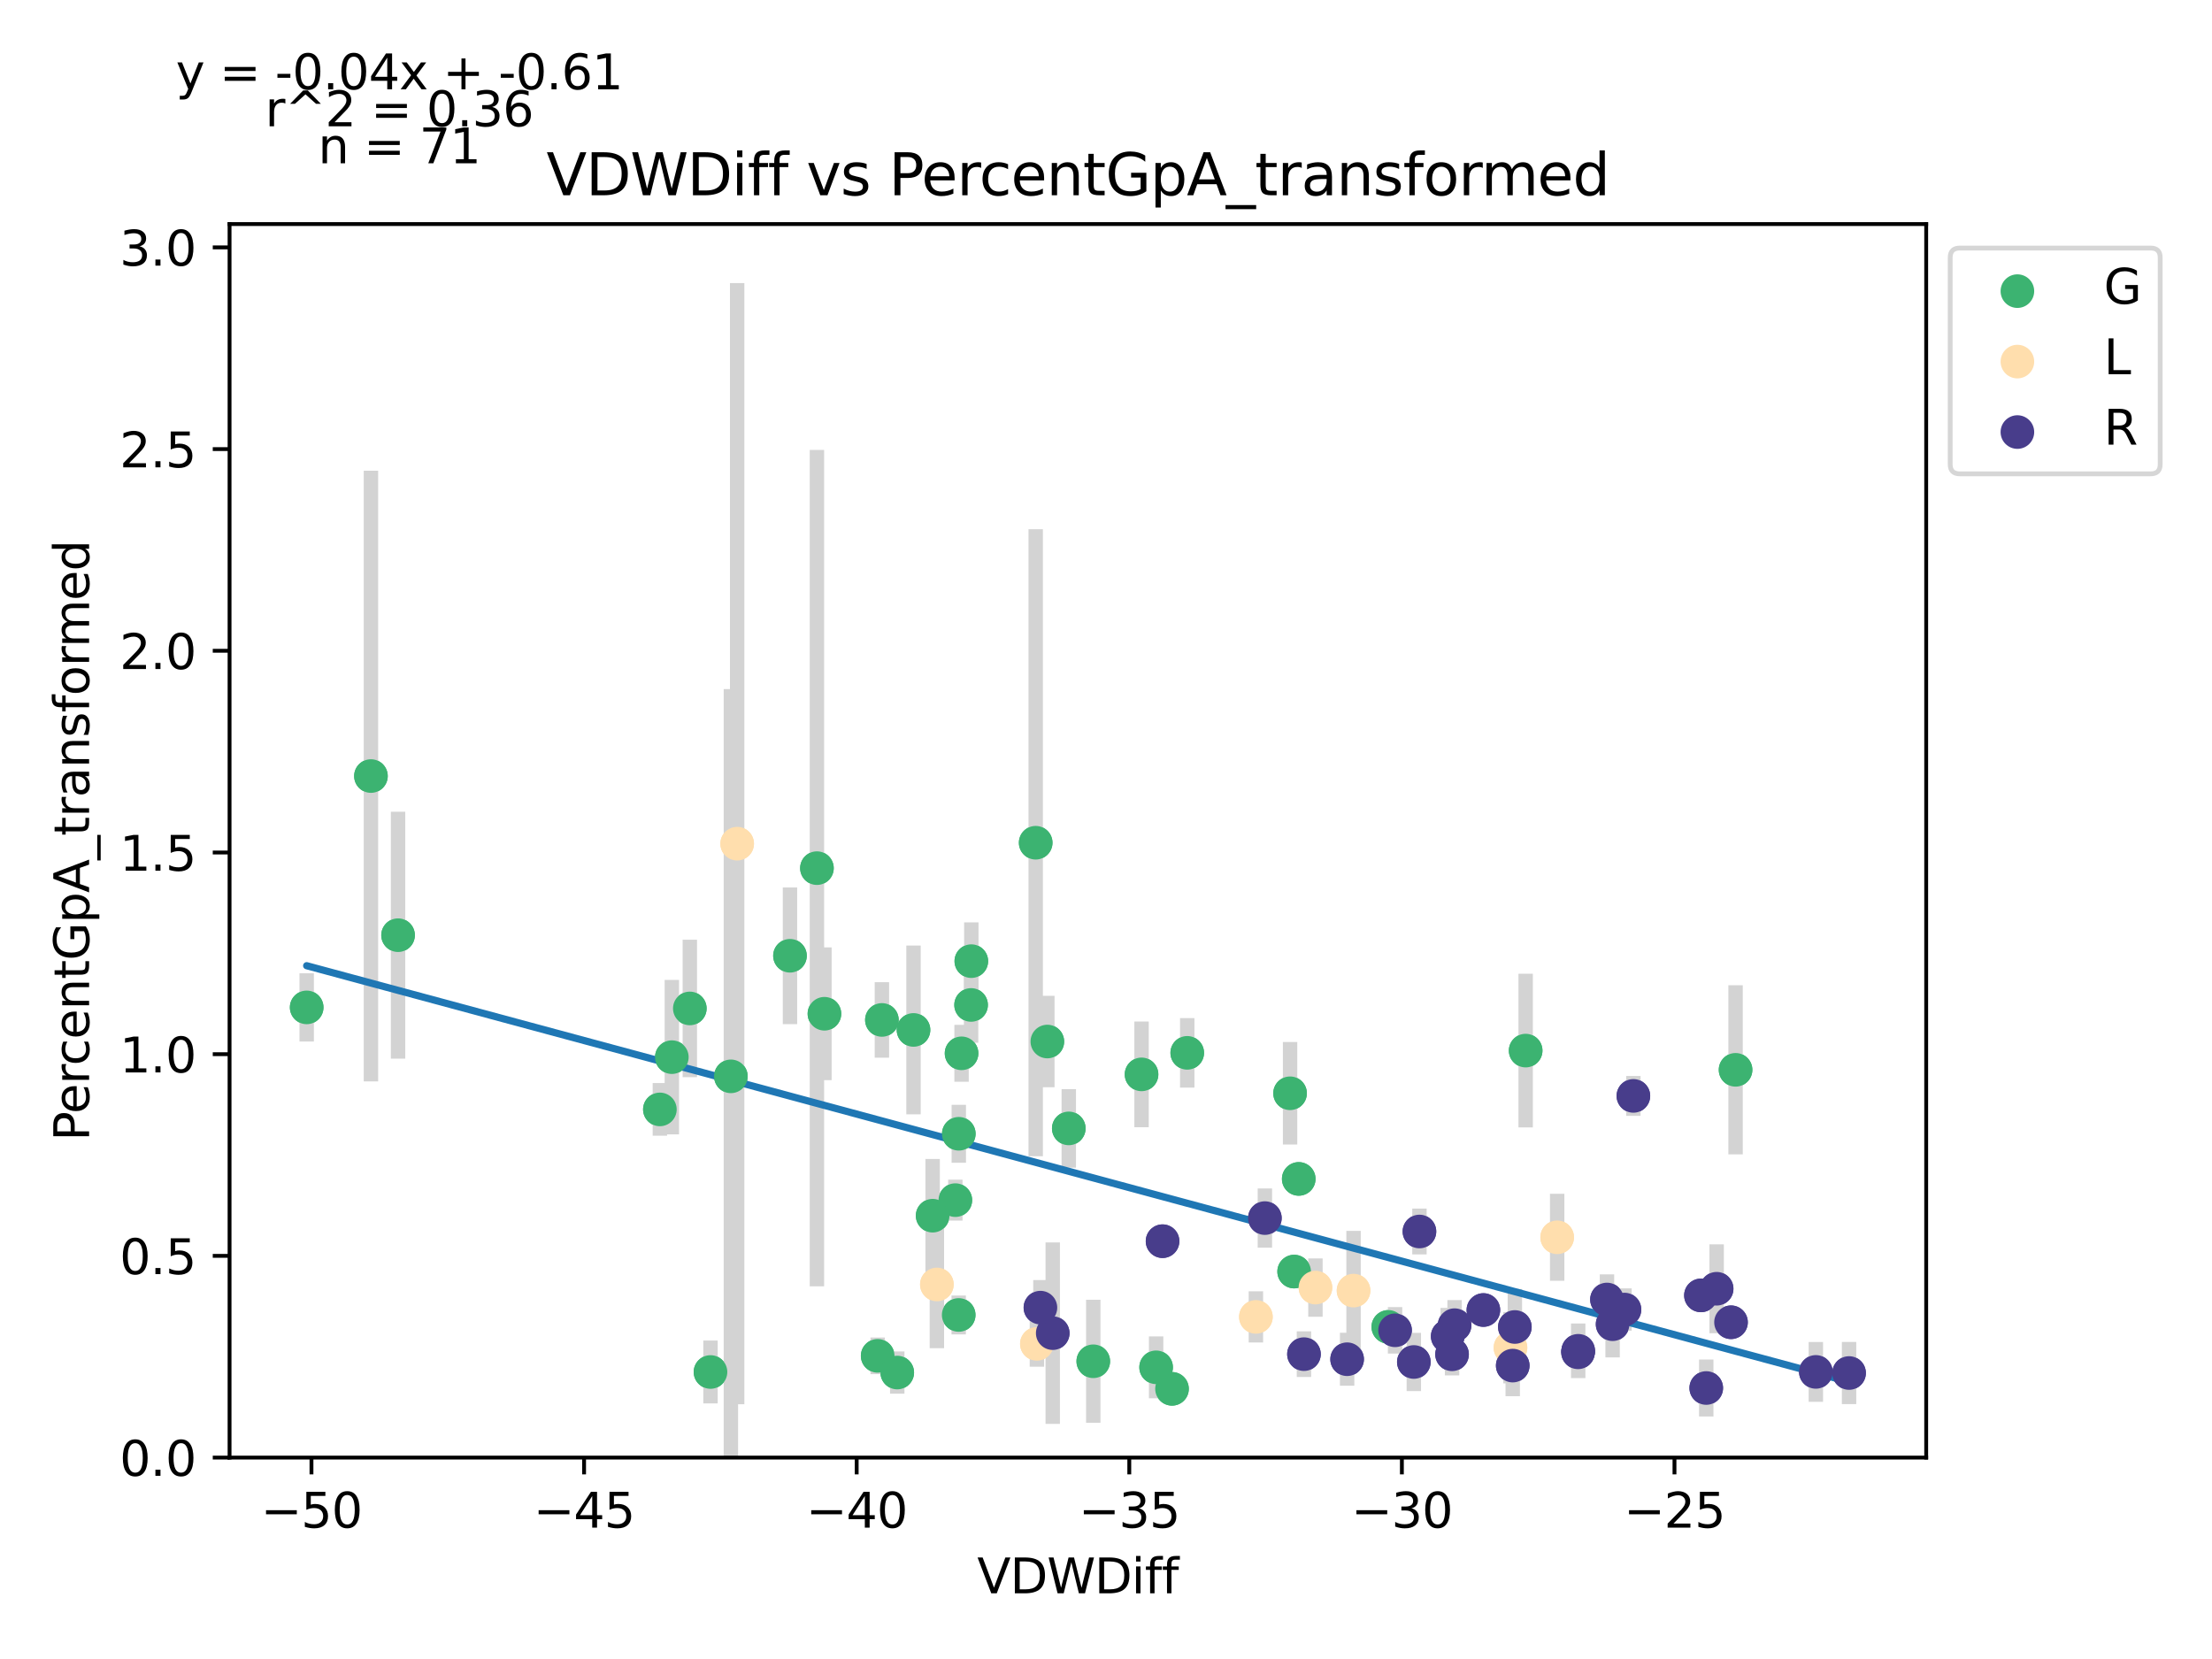 <?xml version="1.0" encoding="utf-8" standalone="no"?>
<!DOCTYPE svg PUBLIC "-//W3C//DTD SVG 1.1//EN"
  "http://www.w3.org/Graphics/SVG/1.1/DTD/svg11.dtd">
<svg xmlns:xlink="http://www.w3.org/1999/xlink" width="460.8pt" height="345.6pt" viewBox="0 0 460.8 345.6" xmlns="http://www.w3.org/2000/svg" version="1.1">
 <defs>
  <style type="text/css">*{stroke-linejoin: round; stroke-linecap: butt}</style>
 </defs>
 <g id="figure_1">
  <g id="patch_1">
   <path d="M 0 345.6 
L 460.8 345.6 
L 460.8 0 
L 0 0 
z
" style="fill: #ffffff"/>
  </g>
  <g id="axes_1">
   <g id="patch_2">
    <path d="M 47.821 303.64 
L 401.26 303.64 
L 401.26 46.676 
L 47.821 46.676 
z
" style="fill: #ffffff"/>
   </g>
   <g id="PathCollection_1">
    <defs>
     <path id="me6a34aaf7e" d="M 0 3 
C 0.796 3 1.559 2.684 2.121 2.121 
C 2.684 1.559 3 0.796 3 0 
C 3 -0.796 2.684 -1.559 2.121 -2.121 
C 1.559 -2.684 0.796 -3 0 -3 
C -0.796 -3 -1.559 -2.684 -2.121 -2.121 
C -2.684 -1.559 -3 -0.796 -3 0 
C -3 0.796 -2.684 1.559 -2.121 2.121 
C -1.559 2.684 -0.796 3 0 3 
z
" style="stroke: #3cb371"/>
    </defs>
    <g clip-path="url(#pc53fb53142)">
     <use xlink:href="#me6a34aaf7e" x="200.31" y="219.425" style="fill: #3cb371; stroke: #3cb371"/>
     <use xlink:href="#me6a34aaf7e" x="63.887" y="209.857" style="fill: #3cb371; stroke: #3cb371"/>
     <use xlink:href="#me6a34aaf7e" x="143.702" y="210.076" style="fill: #3cb371; stroke: #3cb371"/>
     <use xlink:href="#me6a34aaf7e" x="152.256" y="224.222" style="fill: #3cb371; stroke: #3cb371"/>
     <use xlink:href="#me6a34aaf7e" x="148.009" y="285.812" style="fill: #3cb371; stroke: #3cb371"/>
     <use xlink:href="#me6a34aaf7e" x="170.182" y="180.851" style="fill: #3cb371; stroke: #3cb371"/>
     <use xlink:href="#me6a34aaf7e" x="218.182" y="216.97" style="fill: #3cb371; stroke: #3cb371"/>
     <use xlink:href="#me6a34aaf7e" x="137.466" y="231.11" style="fill: #3cb371; stroke: #3cb371"/>
     <use xlink:href="#me6a34aaf7e" x="237.805" y="223.813" style="fill: #3cb371; stroke: #3cb371"/>
     <use xlink:href="#me6a34aaf7e" x="182.834" y="282.449" style="fill: #3cb371; stroke: #3cb371"/>
     <use xlink:href="#me6a34aaf7e" x="194.285" y="253.251" style="fill: #3cb371; stroke: #3cb371"/>
     <use xlink:href="#me6a34aaf7e" x="171.743" y="211.183" style="fill: #3cb371; stroke: #3cb371"/>
     <use xlink:href="#me6a34aaf7e" x="240.84" y="284.836" style="fill: #3cb371; stroke: #3cb371"/>
     <use xlink:href="#me6a34aaf7e" x="199.736" y="236.185" style="fill: #3cb371; stroke: #3cb371"/>
     <use xlink:href="#me6a34aaf7e" x="268.745" y="227.75" style="fill: #3cb371; stroke: #3cb371"/>
     <use xlink:href="#me6a34aaf7e" x="247.323" y="219.327" style="fill: #3cb371; stroke: #3cb371"/>
     <use xlink:href="#me6a34aaf7e" x="227.749" y="283.579" style="fill: #3cb371; stroke: #3cb371"/>
     <use xlink:href="#me6a34aaf7e" x="244.152" y="289.319" style="fill: #3cb371; stroke: #3cb371"/>
     <use xlink:href="#me6a34aaf7e" x="361.55" y="222.865" style="fill: #3cb371; stroke: #3cb371"/>
     <use xlink:href="#me6a34aaf7e" x="77.274" y="161.665" style="fill: #3cb371; stroke: #3cb371"/>
     <use xlink:href="#me6a34aaf7e" x="82.924" y="194.817" style="fill: #3cb371; stroke: #3cb371"/>
     <use xlink:href="#me6a34aaf7e" x="139.957" y="220.224" style="fill: #3cb371; stroke: #3cb371"/>
     <use xlink:href="#me6a34aaf7e" x="202.343" y="200.225" style="fill: #3cb371; stroke: #3cb371"/>
     <use xlink:href="#me6a34aaf7e" x="183.716" y="212.471" style="fill: #3cb371; stroke: #3cb371"/>
     <use xlink:href="#me6a34aaf7e" x="164.567" y="199.104" style="fill: #3cb371; stroke: #3cb371"/>
     <use xlink:href="#me6a34aaf7e" x="190.3" y="214.554" style="fill: #3cb371; stroke: #3cb371"/>
     <use xlink:href="#me6a34aaf7e" x="202.296" y="209.348" style="fill: #3cb371; stroke: #3cb371"/>
     <use xlink:href="#me6a34aaf7e" x="215.753" y="175.557" style="fill: #3cb371; stroke: #3cb371"/>
     <use xlink:href="#me6a34aaf7e" x="199.713" y="273.93" style="fill: #3cb371; stroke: #3cb371"/>
     <use xlink:href="#me6a34aaf7e" x="222.647" y="235.067" style="fill: #3cb371; stroke: #3cb371"/>
     <use xlink:href="#me6a34aaf7e" x="186.915" y="285.927" style="fill: #3cb371; stroke: #3cb371"/>
     <use xlink:href="#me6a34aaf7e" x="269.592" y="264.891" style="fill: #3cb371; stroke: #3cb371"/>
     <use xlink:href="#me6a34aaf7e" x="317.823" y="218.86" style="fill: #3cb371; stroke: #3cb371"/>
     <use xlink:href="#me6a34aaf7e" x="199.017" y="250.012" style="fill: #3cb371; stroke: #3cb371"/>
     <use xlink:href="#me6a34aaf7e" x="289.211" y="276.414" style="fill: #3cb371; stroke: #3cb371"/>
     <use xlink:href="#me6a34aaf7e" x="270.55" y="245.589" style="fill: #3cb371; stroke: #3cb371"/>
    </g>
   </g>
   <g id="PathCollection_2">
    <defs>
     <path id="m70bbde4b27" d="M 0 3 
C 0.796 3 1.559 2.684 2.121 2.121 
C 2.684 1.559 3 0.796 3 0 
C 3 -0.796 2.684 -1.559 2.121 -2.121 
C 1.559 -2.684 0.796 -3 0 -3 
C -0.796 -3 -1.559 -2.684 -2.121 -2.121 
C -2.684 -1.559 -3 -0.796 -3 0 
C -3 0.796 -2.684 1.559 -2.121 2.121 
C -1.559 2.684 -0.796 3 0 3 
z
" style="stroke: #ffdead"/>
    </defs>
    <g clip-path="url(#pc53fb53142)">
     <use xlink:href="#m70bbde4b27" x="261.627" y="274.332" style="fill: #ffdead; stroke: #ffdead"/>
     <use xlink:href="#m70bbde4b27" x="314.662" y="280.754" style="fill: #ffdead; stroke: #ffdead"/>
     <use xlink:href="#m70bbde4b27" x="324.387" y="257.75" style="fill: #ffdead; stroke: #ffdead"/>
     <use xlink:href="#m70bbde4b27" x="216.001" y="279.952" style="fill: #ffdead; stroke: #ffdead"/>
     <use xlink:href="#m70bbde4b27" x="195.168" y="267.575" style="fill: #ffdead; stroke: #ffdead"/>
     <use xlink:href="#m70bbde4b27" x="274.03" y="268.225" style="fill: #ffdead; stroke: #ffdead"/>
     <use xlink:href="#m70bbde4b27" x="153.565" y="175.751" style="fill: #ffdead; stroke: #ffdead"/>
     <use xlink:href="#m70bbde4b27" x="281.967" y="268.855" style="fill: #ffdead; stroke: #ffdead"/>
    </g>
   </g>
   <g id="PathCollection_3">
    <defs>
     <path id="m14495a6313" d="M 0 3 
C 0.796 3 1.559 2.684 2.121 2.121 
C 2.684 1.559 3 0.796 3 0 
C 3 -0.796 2.684 -1.559 2.121 -2.121 
C 1.559 -2.684 0.796 -3 0 -3 
C -0.796 -3 -1.559 -2.684 -2.121 -2.121 
C -2.684 -1.559 -3 -0.796 -3 0 
C -3 0.796 -2.684 1.559 -2.121 2.121 
C -1.559 2.684 -0.796 3 0 3 
z
" style="stroke: #483d8b"/>
    </defs>
    <g clip-path="url(#pc53fb53142)">
     <use xlink:href="#m14495a6313" x="357.608" y="268.47" style="fill: #483d8b; stroke: #483d8b"/>
     <use xlink:href="#m14495a6313" x="360.603" y="275.452" style="fill: #483d8b; stroke: #483d8b"/>
     <use xlink:href="#m14495a6313" x="271.639" y="282.094" style="fill: #483d8b; stroke: #483d8b"/>
     <use xlink:href="#m14495a6313" x="216.739" y="272.404" style="fill: #483d8b; stroke: #483d8b"/>
     <use xlink:href="#m14495a6313" x="378.276" y="285.792" style="fill: #483d8b; stroke: #483d8b"/>
     <use xlink:href="#m14495a6313" x="280.63" y="283.152" style="fill: #483d8b; stroke: #483d8b"/>
     <use xlink:href="#m14495a6313" x="290.618" y="277.127" style="fill: #483d8b; stroke: #483d8b"/>
     <use xlink:href="#m14495a6313" x="219.303" y="277.72" style="fill: #483d8b; stroke: #483d8b"/>
     <use xlink:href="#m14495a6313" x="315.13" y="284.479" style="fill: #483d8b; stroke: #483d8b"/>
     <use xlink:href="#m14495a6313" x="315.574" y="276.436" style="fill: #483d8b; stroke: #483d8b"/>
     <use xlink:href="#m14495a6313" x="338.409" y="272.801" style="fill: #483d8b; stroke: #483d8b"/>
     <use xlink:href="#m14495a6313" x="385.195" y="286.024" style="fill: #483d8b; stroke: #483d8b"/>
     <use xlink:href="#m14495a6313" x="294.528" y="283.728" style="fill: #483d8b; stroke: #483d8b"/>
     <use xlink:href="#m14495a6313" x="328.77" y="281.397" style="fill: #483d8b; stroke: #483d8b"/>
     <use xlink:href="#m14495a6313" x="301.581" y="278.367" style="fill: #483d8b; stroke: #483d8b"/>
     <use xlink:href="#m14495a6313" x="335.935" y="275.859" style="fill: #483d8b; stroke: #483d8b"/>
     <use xlink:href="#m14495a6313" x="302.489" y="282.126" style="fill: #483d8b; stroke: #483d8b"/>
     <use xlink:href="#m14495a6313" x="242.181" y="258.563" style="fill: #483d8b; stroke: #483d8b"/>
     <use xlink:href="#m14495a6313" x="354.337" y="269.854" style="fill: #483d8b; stroke: #483d8b"/>
     <use xlink:href="#m14495a6313" x="309.017" y="272.901" style="fill: #483d8b; stroke: #483d8b"/>
     <use xlink:href="#m14495a6313" x="263.497" y="253.75" style="fill: #483d8b; stroke: #483d8b"/>
     <use xlink:href="#m14495a6313" x="303.019" y="276.056" style="fill: #483d8b; stroke: #483d8b"/>
     <use xlink:href="#m14495a6313" x="295.696" y="256.545" style="fill: #483d8b; stroke: #483d8b"/>
     <use xlink:href="#m14495a6313" x="334.761" y="270.709" style="fill: #483d8b; stroke: #483d8b"/>
     <use xlink:href="#m14495a6313" x="355.443" y="289.148" style="fill: #483d8b; stroke: #483d8b"/>
     <use xlink:href="#m14495a6313" x="328.733" y="281.714" style="fill: #483d8b; stroke: #483d8b"/>
     <use xlink:href="#m14495a6313" x="340.265" y="228.297" style="fill: #483d8b; stroke: #483d8b"/>
    </g>
   </g>
   <g id="matplotlib.axis_1">
    <g id="xtick_1">
     <g id="line2d_1">
      <defs>
       <path id="m8d77f524d0" d="M 0 0 
L 0 3.5 
" style="stroke: #000000; stroke-width: 0.8"/>
      </defs>
      <g>
       <use xlink:href="#m8d77f524d0" x="64.886" y="303.64" style="stroke: #000000; stroke-width: 0.8"/>
      </g>
     </g>
     <g id="text_1">
      <!-- −50 -->
      <g transform="translate(54.334 318.238)scale(0.1 -0.1)">
       <defs>
        <path id="DejaVuSans-2212" d="M 678 2272 
L 4684 2272 
L 4684 1741 
L 678 1741 
L 678 2272 
z
" transform="scale(0.016)"/>
        <path id="DejaVuSans-35" d="M 691 4666 
L 3169 4666 
L 3169 4134 
L 1269 4134 
L 1269 2991 
Q 1406 3038 1543 3061 
Q 1681 3084 1819 3084 
Q 2600 3084 3056 2656 
Q 3513 2228 3513 1497 
Q 3513 744 3044 326 
Q 2575 -91 1722 -91 
Q 1428 -91 1123 -41 
Q 819 9 494 109 
L 494 744 
Q 775 591 1075 516 
Q 1375 441 1709 441 
Q 2250 441 2565 725 
Q 2881 1009 2881 1497 
Q 2881 1984 2565 2268 
Q 2250 2553 1709 2553 
Q 1456 2553 1204 2497 
Q 953 2441 691 2322 
L 691 4666 
z
" transform="scale(0.016)"/>
        <path id="DejaVuSans-30" d="M 2034 4250 
Q 1547 4250 1301 3770 
Q 1056 3291 1056 2328 
Q 1056 1369 1301 889 
Q 1547 409 2034 409 
Q 2525 409 2770 889 
Q 3016 1369 3016 2328 
Q 3016 3291 2770 3770 
Q 2525 4250 2034 4250 
z
M 2034 4750 
Q 2819 4750 3233 4129 
Q 3647 3509 3647 2328 
Q 3647 1150 3233 529 
Q 2819 -91 2034 -91 
Q 1250 -91 836 529 
Q 422 1150 422 2328 
Q 422 3509 836 4129 
Q 1250 4750 2034 4750 
z
" transform="scale(0.016)"/>
       </defs>
       <use xlink:href="#DejaVuSans-2212"/>
       <use xlink:href="#DejaVuSans-35" x="83.789"/>
       <use xlink:href="#DejaVuSans-30" x="147.412"/>
      </g>
     </g>
    </g>
    <g id="xtick_2">
     <g id="line2d_2">
      <g>
       <use xlink:href="#m8d77f524d0" x="121.674" y="303.64" style="stroke: #000000; stroke-width: 0.8"/>
      </g>
     </g>
     <g id="text_2">
      <!-- −45 -->
      <g transform="translate(111.122 318.238)scale(0.1 -0.1)">
       <defs>
        <path id="DejaVuSans-34" d="M 2419 4116 
L 825 1625 
L 2419 1625 
L 2419 4116 
z
M 2253 4666 
L 3047 4666 
L 3047 1625 
L 3713 1625 
L 3713 1100 
L 3047 1100 
L 3047 0 
L 2419 0 
L 2419 1100 
L 313 1100 
L 313 1709 
L 2253 4666 
z
" transform="scale(0.016)"/>
       </defs>
       <use xlink:href="#DejaVuSans-2212"/>
       <use xlink:href="#DejaVuSans-34" x="83.789"/>
       <use xlink:href="#DejaVuSans-35" x="147.412"/>
      </g>
     </g>
    </g>
    <g id="xtick_3">
     <g id="line2d_3">
      <g>
       <use xlink:href="#m8d77f524d0" x="178.462" y="303.64" style="stroke: #000000; stroke-width: 0.8"/>
      </g>
     </g>
     <g id="text_3">
      <!-- −40 -->
      <g transform="translate(167.909 318.238)scale(0.1 -0.1)">
       <use xlink:href="#DejaVuSans-2212"/>
       <use xlink:href="#DejaVuSans-34" x="83.789"/>
       <use xlink:href="#DejaVuSans-30" x="147.412"/>
      </g>
     </g>
    </g>
    <g id="xtick_4">
     <g id="line2d_4">
      <g>
       <use xlink:href="#m8d77f524d0" x="235.25" y="303.64" style="stroke: #000000; stroke-width: 0.8"/>
      </g>
     </g>
     <g id="text_4">
      <!-- −35 -->
      <g transform="translate(224.697 318.238)scale(0.1 -0.1)">
       <defs>
        <path id="DejaVuSans-33" d="M 2597 2516 
Q 3050 2419 3304 2112 
Q 3559 1806 3559 1356 
Q 3559 666 3084 287 
Q 2609 -91 1734 -91 
Q 1441 -91 1130 -33 
Q 819 25 488 141 
L 488 750 
Q 750 597 1062 519 
Q 1375 441 1716 441 
Q 2309 441 2620 675 
Q 2931 909 2931 1356 
Q 2931 1769 2642 2001 
Q 2353 2234 1838 2234 
L 1294 2234 
L 1294 2753 
L 1863 2753 
Q 2328 2753 2575 2939 
Q 2822 3125 2822 3475 
Q 2822 3834 2567 4026 
Q 2313 4219 1838 4219 
Q 1578 4219 1281 4162 
Q 984 4106 628 3988 
L 628 4550 
Q 988 4650 1302 4700 
Q 1616 4750 1894 4750 
Q 2613 4750 3031 4423 
Q 3450 4097 3450 3541 
Q 3450 3153 3228 2886 
Q 3006 2619 2597 2516 
z
" transform="scale(0.016)"/>
       </defs>
       <use xlink:href="#DejaVuSans-2212"/>
       <use xlink:href="#DejaVuSans-33" x="83.789"/>
       <use xlink:href="#DejaVuSans-35" x="147.412"/>
      </g>
     </g>
    </g>
    <g id="xtick_5">
     <g id="line2d_5">
      <g>
       <use xlink:href="#m8d77f524d0" x="292.038" y="303.64" style="stroke: #000000; stroke-width: 0.8"/>
      </g>
     </g>
     <g id="text_5">
      <!-- −30 -->
      <g transform="translate(281.485 318.238)scale(0.1 -0.1)">
       <use xlink:href="#DejaVuSans-2212"/>
       <use xlink:href="#DejaVuSans-33" x="83.789"/>
       <use xlink:href="#DejaVuSans-30" x="147.412"/>
      </g>
     </g>
    </g>
    <g id="xtick_6">
     <g id="line2d_6">
      <g>
       <use xlink:href="#m8d77f524d0" x="348.825" y="303.64" style="stroke: #000000; stroke-width: 0.8"/>
      </g>
     </g>
     <g id="text_6">
      <!-- −25 -->
      <g transform="translate(338.273 318.238)scale(0.1 -0.1)">
       <defs>
        <path id="DejaVuSans-32" d="M 1228 531 
L 3431 531 
L 3431 0 
L 469 0 
L 469 531 
Q 828 903 1448 1529 
Q 2069 2156 2228 2338 
Q 2531 2678 2651 2914 
Q 2772 3150 2772 3378 
Q 2772 3750 2511 3984 
Q 2250 4219 1831 4219 
Q 1534 4219 1204 4116 
Q 875 4013 500 3803 
L 500 4441 
Q 881 4594 1212 4672 
Q 1544 4750 1819 4750 
Q 2544 4750 2975 4387 
Q 3406 4025 3406 3419 
Q 3406 3131 3298 2873 
Q 3191 2616 2906 2266 
Q 2828 2175 2409 1742 
Q 1991 1309 1228 531 
z
" transform="scale(0.016)"/>
       </defs>
       <use xlink:href="#DejaVuSans-2212"/>
       <use xlink:href="#DejaVuSans-32" x="83.789"/>
       <use xlink:href="#DejaVuSans-35" x="147.412"/>
      </g>
     </g>
    </g>
    <g id="text_7">
     <!-- VDWDiff -->
     <g transform="translate(203.567 331.917)scale(0.1 -0.1)">
      <defs>
       <path id="DejaVuSans-56" d="M 1831 0 
L 50 4666 
L 709 4666 
L 2188 738 
L 3669 4666 
L 4325 4666 
L 2547 0 
L 1831 0 
z
" transform="scale(0.016)"/>
       <path id="DejaVuSans-44" d="M 1259 4147 
L 1259 519 
L 2022 519 
Q 2988 519 3436 956 
Q 3884 1394 3884 2338 
Q 3884 3275 3436 3711 
Q 2988 4147 2022 4147 
L 1259 4147 
z
M 628 4666 
L 1925 4666 
Q 3281 4666 3915 4102 
Q 4550 3538 4550 2338 
Q 4550 1131 3912 565 
Q 3275 0 1925 0 
L 628 0 
L 628 4666 
z
" transform="scale(0.016)"/>
       <path id="DejaVuSans-57" d="M 213 4666 
L 850 4666 
L 1831 722 
L 2809 4666 
L 3519 4666 
L 4500 722 
L 5478 4666 
L 6119 4666 
L 4947 0 
L 4153 0 
L 3169 4050 
L 2175 0 
L 1381 0 
L 213 4666 
z
" transform="scale(0.016)"/>
       <path id="DejaVuSans-69" d="M 603 3500 
L 1178 3500 
L 1178 0 
L 603 0 
L 603 3500 
z
M 603 4863 
L 1178 4863 
L 1178 4134 
L 603 4134 
L 603 4863 
z
" transform="scale(0.016)"/>
       <path id="DejaVuSans-66" d="M 2375 4863 
L 2375 4384 
L 1825 4384 
Q 1516 4384 1395 4259 
Q 1275 4134 1275 3809 
L 1275 3500 
L 2222 3500 
L 2222 3053 
L 1275 3053 
L 1275 0 
L 697 0 
L 697 3053 
L 147 3053 
L 147 3500 
L 697 3500 
L 697 3744 
Q 697 4328 969 4595 
Q 1241 4863 1831 4863 
L 2375 4863 
z
" transform="scale(0.016)"/>
      </defs>
      <use xlink:href="#DejaVuSans-56"/>
      <use xlink:href="#DejaVuSans-44" x="68.408"/>
      <use xlink:href="#DejaVuSans-57" x="145.41"/>
      <use xlink:href="#DejaVuSans-44" x="244.287"/>
      <use xlink:href="#DejaVuSans-69" x="321.289"/>
      <use xlink:href="#DejaVuSans-66" x="349.072"/>
      <use xlink:href="#DejaVuSans-66" x="384.277"/>
     </g>
    </g>
   </g>
   <g id="matplotlib.axis_2">
    <g id="ytick_1">
     <g id="line2d_7">
      <defs>
       <path id="m4dd043c61f" d="M 0 0 
L -3.5 0 
" style="stroke: #000000; stroke-width: 0.8"/>
      </defs>
      <g>
       <use xlink:href="#m4dd043c61f" x="47.821" y="303.64" style="stroke: #000000; stroke-width: 0.8"/>
      </g>
     </g>
     <g id="text_8">
      <!-- 0.0 -->
      <g transform="translate(24.918 307.439)scale(0.1 -0.1)">
       <defs>
        <path id="DejaVuSans-2e" d="M 684 794 
L 1344 794 
L 1344 0 
L 684 0 
L 684 794 
z
" transform="scale(0.016)"/>
       </defs>
       <use xlink:href="#DejaVuSans-30"/>
       <use xlink:href="#DejaVuSans-2e" x="63.623"/>
       <use xlink:href="#DejaVuSans-30" x="95.41"/>
      </g>
     </g>
    </g>
    <g id="ytick_2">
     <g id="line2d_8">
      <g>
       <use xlink:href="#m4dd043c61f" x="47.821" y="261.623" style="stroke: #000000; stroke-width: 0.8"/>
      </g>
     </g>
     <g id="text_9">
      <!-- 0.5 -->
      <g transform="translate(24.918 265.422)scale(0.1 -0.1)">
       <use xlink:href="#DejaVuSans-30"/>
       <use xlink:href="#DejaVuSans-2e" x="63.623"/>
       <use xlink:href="#DejaVuSans-35" x="95.41"/>
      </g>
     </g>
    </g>
    <g id="ytick_3">
     <g id="line2d_9">
      <g>
       <use xlink:href="#m4dd043c61f" x="47.821" y="219.605" style="stroke: #000000; stroke-width: 0.8"/>
      </g>
     </g>
     <g id="text_10">
      <!-- 1.0 -->
      <g transform="translate(24.918 223.405)scale(0.1 -0.1)">
       <defs>
        <path id="DejaVuSans-31" d="M 794 531 
L 1825 531 
L 1825 4091 
L 703 3866 
L 703 4441 
L 1819 4666 
L 2450 4666 
L 2450 531 
L 3481 531 
L 3481 0 
L 794 0 
L 794 531 
z
" transform="scale(0.016)"/>
       </defs>
       <use xlink:href="#DejaVuSans-31"/>
       <use xlink:href="#DejaVuSans-2e" x="63.623"/>
       <use xlink:href="#DejaVuSans-30" x="95.41"/>
      </g>
     </g>
    </g>
    <g id="ytick_4">
     <g id="line2d_10">
      <g>
       <use xlink:href="#m4dd043c61f" x="47.821" y="177.588" style="stroke: #000000; stroke-width: 0.8"/>
      </g>
     </g>
     <g id="text_11">
      <!-- 1.5 -->
      <g transform="translate(24.918 181.387)scale(0.1 -0.1)">
       <use xlink:href="#DejaVuSans-31"/>
       <use xlink:href="#DejaVuSans-2e" x="63.623"/>
       <use xlink:href="#DejaVuSans-35" x="95.41"/>
      </g>
     </g>
    </g>
    <g id="ytick_5">
     <g id="line2d_11">
      <g>
       <use xlink:href="#m4dd043c61f" x="47.821" y="135.571" style="stroke: #000000; stroke-width: 0.8"/>
      </g>
     </g>
     <g id="text_12">
      <!-- 2.0 -->
      <g transform="translate(24.918 139.37)scale(0.1 -0.1)">
       <use xlink:href="#DejaVuSans-32"/>
       <use xlink:href="#DejaVuSans-2e" x="63.623"/>
       <use xlink:href="#DejaVuSans-30" x="95.41"/>
      </g>
     </g>
    </g>
    <g id="ytick_6">
     <g id="line2d_12">
      <g>
       <use xlink:href="#m4dd043c61f" x="47.821" y="93.554" style="stroke: #000000; stroke-width: 0.8"/>
      </g>
     </g>
     <g id="text_13">
      <!-- 2.5 -->
      <g transform="translate(24.918 97.353)scale(0.1 -0.1)">
       <use xlink:href="#DejaVuSans-32"/>
       <use xlink:href="#DejaVuSans-2e" x="63.623"/>
       <use xlink:href="#DejaVuSans-35" x="95.41"/>
      </g>
     </g>
    </g>
    <g id="ytick_7">
     <g id="line2d_13">
      <g>
       <use xlink:href="#m4dd043c61f" x="47.821" y="51.536" style="stroke: #000000; stroke-width: 0.8"/>
      </g>
     </g>
     <g id="text_14">
      <!-- 3.0 -->
      <g transform="translate(24.918 55.336)scale(0.1 -0.1)">
       <use xlink:href="#DejaVuSans-33"/>
       <use xlink:href="#DejaVuSans-2e" x="63.623"/>
       <use xlink:href="#DejaVuSans-30" x="95.41"/>
      </g>
     </g>
    </g>
    <g id="text_15">
     <!-- PercentGpA_transformed -->
     <g transform="translate(18.56 237.696)rotate(-90)scale(0.1 -0.1)">
      <defs>
       <path id="DejaVuSans-50" d="M 1259 4147 
L 1259 2394 
L 2053 2394 
Q 2494 2394 2734 2622 
Q 2975 2850 2975 3272 
Q 2975 3691 2734 3919 
Q 2494 4147 2053 4147 
L 1259 4147 
z
M 628 4666 
L 2053 4666 
Q 2838 4666 3239 4311 
Q 3641 3956 3641 3272 
Q 3641 2581 3239 2228 
Q 2838 1875 2053 1875 
L 1259 1875 
L 1259 0 
L 628 0 
L 628 4666 
z
" transform="scale(0.016)"/>
       <path id="DejaVuSans-65" d="M 3597 1894 
L 3597 1613 
L 953 1613 
Q 991 1019 1311 708 
Q 1631 397 2203 397 
Q 2534 397 2845 478 
Q 3156 559 3463 722 
L 3463 178 
Q 3153 47 2828 -22 
Q 2503 -91 2169 -91 
Q 1331 -91 842 396 
Q 353 884 353 1716 
Q 353 2575 817 3079 
Q 1281 3584 2069 3584 
Q 2775 3584 3186 3129 
Q 3597 2675 3597 1894 
z
M 3022 2063 
Q 3016 2534 2758 2815 
Q 2500 3097 2075 3097 
Q 1594 3097 1305 2825 
Q 1016 2553 972 2059 
L 3022 2063 
z
" transform="scale(0.016)"/>
       <path id="DejaVuSans-72" d="M 2631 2963 
Q 2534 3019 2420 3045 
Q 2306 3072 2169 3072 
Q 1681 3072 1420 2755 
Q 1159 2438 1159 1844 
L 1159 0 
L 581 0 
L 581 3500 
L 1159 3500 
L 1159 2956 
Q 1341 3275 1631 3429 
Q 1922 3584 2338 3584 
Q 2397 3584 2469 3576 
Q 2541 3569 2628 3553 
L 2631 2963 
z
" transform="scale(0.016)"/>
       <path id="DejaVuSans-63" d="M 3122 3366 
L 3122 2828 
Q 2878 2963 2633 3030 
Q 2388 3097 2138 3097 
Q 1578 3097 1268 2742 
Q 959 2388 959 1747 
Q 959 1106 1268 751 
Q 1578 397 2138 397 
Q 2388 397 2633 464 
Q 2878 531 3122 666 
L 3122 134 
Q 2881 22 2623 -34 
Q 2366 -91 2075 -91 
Q 1284 -91 818 406 
Q 353 903 353 1747 
Q 353 2603 823 3093 
Q 1294 3584 2113 3584 
Q 2378 3584 2631 3529 
Q 2884 3475 3122 3366 
z
" transform="scale(0.016)"/>
       <path id="DejaVuSans-6e" d="M 3513 2113 
L 3513 0 
L 2938 0 
L 2938 2094 
Q 2938 2591 2744 2837 
Q 2550 3084 2163 3084 
Q 1697 3084 1428 2787 
Q 1159 2491 1159 1978 
L 1159 0 
L 581 0 
L 581 3500 
L 1159 3500 
L 1159 2956 
Q 1366 3272 1645 3428 
Q 1925 3584 2291 3584 
Q 2894 3584 3203 3211 
Q 3513 2838 3513 2113 
z
" transform="scale(0.016)"/>
       <path id="DejaVuSans-74" d="M 1172 4494 
L 1172 3500 
L 2356 3500 
L 2356 3053 
L 1172 3053 
L 1172 1153 
Q 1172 725 1289 603 
Q 1406 481 1766 481 
L 2356 481 
L 2356 0 
L 1766 0 
Q 1100 0 847 248 
Q 594 497 594 1153 
L 594 3053 
L 172 3053 
L 172 3500 
L 594 3500 
L 594 4494 
L 1172 4494 
z
" transform="scale(0.016)"/>
       <path id="DejaVuSans-47" d="M 3809 666 
L 3809 1919 
L 2778 1919 
L 2778 2438 
L 4434 2438 
L 4434 434 
Q 4069 175 3628 42 
Q 3188 -91 2688 -91 
Q 1594 -91 976 548 
Q 359 1188 359 2328 
Q 359 3472 976 4111 
Q 1594 4750 2688 4750 
Q 3144 4750 3555 4637 
Q 3966 4525 4313 4306 
L 4313 3634 
Q 3963 3931 3569 4081 
Q 3175 4231 2741 4231 
Q 1884 4231 1454 3753 
Q 1025 3275 1025 2328 
Q 1025 1384 1454 906 
Q 1884 428 2741 428 
Q 3075 428 3337 486 
Q 3600 544 3809 666 
z
" transform="scale(0.016)"/>
       <path id="DejaVuSans-70" d="M 1159 525 
L 1159 -1331 
L 581 -1331 
L 581 3500 
L 1159 3500 
L 1159 2969 
Q 1341 3281 1617 3432 
Q 1894 3584 2278 3584 
Q 2916 3584 3314 3078 
Q 3713 2572 3713 1747 
Q 3713 922 3314 415 
Q 2916 -91 2278 -91 
Q 1894 -91 1617 61 
Q 1341 213 1159 525 
z
M 3116 1747 
Q 3116 2381 2855 2742 
Q 2594 3103 2138 3103 
Q 1681 3103 1420 2742 
Q 1159 2381 1159 1747 
Q 1159 1113 1420 752 
Q 1681 391 2138 391 
Q 2594 391 2855 752 
Q 3116 1113 3116 1747 
z
" transform="scale(0.016)"/>
       <path id="DejaVuSans-41" d="M 2188 4044 
L 1331 1722 
L 3047 1722 
L 2188 4044 
z
M 1831 4666 
L 2547 4666 
L 4325 0 
L 3669 0 
L 3244 1197 
L 1141 1197 
L 716 0 
L 50 0 
L 1831 4666 
z
" transform="scale(0.016)"/>
       <path id="DejaVuSans-5f" d="M 3263 -1063 
L 3263 -1509 
L -63 -1509 
L -63 -1063 
L 3263 -1063 
z
" transform="scale(0.016)"/>
       <path id="DejaVuSans-61" d="M 2194 1759 
Q 1497 1759 1228 1600 
Q 959 1441 959 1056 
Q 959 750 1161 570 
Q 1363 391 1709 391 
Q 2188 391 2477 730 
Q 2766 1069 2766 1631 
L 2766 1759 
L 2194 1759 
z
M 3341 1997 
L 3341 0 
L 2766 0 
L 2766 531 
Q 2569 213 2275 61 
Q 1981 -91 1556 -91 
Q 1019 -91 701 211 
Q 384 513 384 1019 
Q 384 1609 779 1909 
Q 1175 2209 1959 2209 
L 2766 2209 
L 2766 2266 
Q 2766 2663 2505 2880 
Q 2244 3097 1772 3097 
Q 1472 3097 1187 3025 
Q 903 2953 641 2809 
L 641 3341 
Q 956 3463 1253 3523 
Q 1550 3584 1831 3584 
Q 2591 3584 2966 3190 
Q 3341 2797 3341 1997 
z
" transform="scale(0.016)"/>
       <path id="DejaVuSans-73" d="M 2834 3397 
L 2834 2853 
Q 2591 2978 2328 3040 
Q 2066 3103 1784 3103 
Q 1356 3103 1142 2972 
Q 928 2841 928 2578 
Q 928 2378 1081 2264 
Q 1234 2150 1697 2047 
L 1894 2003 
Q 2506 1872 2764 1633 
Q 3022 1394 3022 966 
Q 3022 478 2636 193 
Q 2250 -91 1575 -91 
Q 1294 -91 989 -36 
Q 684 19 347 128 
L 347 722 
Q 666 556 975 473 
Q 1284 391 1588 391 
Q 1994 391 2212 530 
Q 2431 669 2431 922 
Q 2431 1156 2273 1281 
Q 2116 1406 1581 1522 
L 1381 1569 
Q 847 1681 609 1914 
Q 372 2147 372 2553 
Q 372 3047 722 3315 
Q 1072 3584 1716 3584 
Q 2034 3584 2315 3537 
Q 2597 3491 2834 3397 
z
" transform="scale(0.016)"/>
       <path id="DejaVuSans-6f" d="M 1959 3097 
Q 1497 3097 1228 2736 
Q 959 2375 959 1747 
Q 959 1119 1226 758 
Q 1494 397 1959 397 
Q 2419 397 2687 759 
Q 2956 1122 2956 1747 
Q 2956 2369 2687 2733 
Q 2419 3097 1959 3097 
z
M 1959 3584 
Q 2709 3584 3137 3096 
Q 3566 2609 3566 1747 
Q 3566 888 3137 398 
Q 2709 -91 1959 -91 
Q 1206 -91 779 398 
Q 353 888 353 1747 
Q 353 2609 779 3096 
Q 1206 3584 1959 3584 
z
" transform="scale(0.016)"/>
       <path id="DejaVuSans-6d" d="M 3328 2828 
Q 3544 3216 3844 3400 
Q 4144 3584 4550 3584 
Q 5097 3584 5394 3201 
Q 5691 2819 5691 2113 
L 5691 0 
L 5113 0 
L 5113 2094 
Q 5113 2597 4934 2840 
Q 4756 3084 4391 3084 
Q 3944 3084 3684 2787 
Q 3425 2491 3425 1978 
L 3425 0 
L 2847 0 
L 2847 2094 
Q 2847 2600 2669 2842 
Q 2491 3084 2119 3084 
Q 1678 3084 1418 2786 
Q 1159 2488 1159 1978 
L 1159 0 
L 581 0 
L 581 3500 
L 1159 3500 
L 1159 2956 
Q 1356 3278 1631 3431 
Q 1906 3584 2284 3584 
Q 2666 3584 2933 3390 
Q 3200 3197 3328 2828 
z
" transform="scale(0.016)"/>
       <path id="DejaVuSans-64" d="M 2906 2969 
L 2906 4863 
L 3481 4863 
L 3481 0 
L 2906 0 
L 2906 525 
Q 2725 213 2448 61 
Q 2172 -91 1784 -91 
Q 1150 -91 751 415 
Q 353 922 353 1747 
Q 353 2572 751 3078 
Q 1150 3584 1784 3584 
Q 2172 3584 2448 3432 
Q 2725 3281 2906 2969 
z
M 947 1747 
Q 947 1113 1208 752 
Q 1469 391 1925 391 
Q 2381 391 2643 752 
Q 2906 1113 2906 1747 
Q 2906 2381 2643 2742 
Q 2381 3103 1925 3103 
Q 1469 3103 1208 2742 
Q 947 2381 947 1747 
z
" transform="scale(0.016)"/>
      </defs>
      <use xlink:href="#DejaVuSans-50"/>
      <use xlink:href="#DejaVuSans-65" x="56.678"/>
      <use xlink:href="#DejaVuSans-72" x="118.201"/>
      <use xlink:href="#DejaVuSans-63" x="157.064"/>
      <use xlink:href="#DejaVuSans-65" x="212.045"/>
      <use xlink:href="#DejaVuSans-6e" x="273.568"/>
      <use xlink:href="#DejaVuSans-74" x="336.947"/>
      <use xlink:href="#DejaVuSans-47" x="376.156"/>
      <use xlink:href="#DejaVuSans-70" x="453.646"/>
      <use xlink:href="#DejaVuSans-41" x="517.123"/>
      <use xlink:href="#DejaVuSans-5f" x="585.531"/>
      <use xlink:href="#DejaVuSans-74" x="635.531"/>
      <use xlink:href="#DejaVuSans-72" x="674.74"/>
      <use xlink:href="#DejaVuSans-61" x="715.854"/>
      <use xlink:href="#DejaVuSans-6e" x="777.133"/>
      <use xlink:href="#DejaVuSans-73" x="840.512"/>
      <use xlink:href="#DejaVuSans-66" x="892.611"/>
      <use xlink:href="#DejaVuSans-6f" x="927.816"/>
      <use xlink:href="#DejaVuSans-72" x="988.998"/>
      <use xlink:href="#DejaVuSans-6d" x="1028.361"/>
      <use xlink:href="#DejaVuSans-65" x="1125.773"/>
      <use xlink:href="#DejaVuSans-64" x="1187.297"/>
     </g>
    </g>
   </g>
   <g id="LineCollection_1">
    <path d="M 200.31 225.355 
L 200.31 213.494 
" clip-path="url(#pc53fb53142)" style="fill: none; stroke: #d3d3d3; stroke-width: 3"/>
    <path d="M 63.887 216.963 
L 63.887 202.752 
" clip-path="url(#pc53fb53142)" style="fill: none; stroke: #d3d3d3; stroke-width: 3"/>
    <path d="M 143.702 224.388 
L 143.702 195.763 
" clip-path="url(#pc53fb53142)" style="fill: none; stroke: #d3d3d3; stroke-width: 3"/>
    <path d="M 152.256 304.898 
L 152.256 143.546 
" clip-path="url(#pc53fb53142)" style="fill: none; stroke: #d3d3d3; stroke-width: 3"/>
    <path d="M 148.009 292.36 
L 148.009 279.263 
" clip-path="url(#pc53fb53142)" style="fill: none; stroke: #d3d3d3; stroke-width: 3"/>
    <path d="M 170.182 267.969 
L 170.182 93.733 
" clip-path="url(#pc53fb53142)" style="fill: none; stroke: #d3d3d3; stroke-width: 3"/>
    <path d="M 218.182 226.493 
L 218.182 207.446 
" clip-path="url(#pc53fb53142)" style="fill: none; stroke: #d3d3d3; stroke-width: 3"/>
    <path d="M 137.466 236.598 
L 137.466 225.622 
" clip-path="url(#pc53fb53142)" style="fill: none; stroke: #d3d3d3; stroke-width: 3"/>
    <path d="M 237.805 234.826 
L 237.805 212.801 
" clip-path="url(#pc53fb53142)" style="fill: none; stroke: #d3d3d3; stroke-width: 3"/>
    <path d="M 182.834 286.267 
L 182.834 278.632 
" clip-path="url(#pc53fb53142)" style="fill: none; stroke: #d3d3d3; stroke-width: 3"/>
    <path d="M 194.285 265.068 
L 194.285 241.435 
" clip-path="url(#pc53fb53142)" style="fill: none; stroke: #d3d3d3; stroke-width: 3"/>
    <path d="M 171.743 225.012 
L 171.743 197.355 
" clip-path="url(#pc53fb53142)" style="fill: none; stroke: #d3d3d3; stroke-width: 3"/>
    <path d="M 240.84 291.281 
L 240.84 278.391 
" clip-path="url(#pc53fb53142)" style="fill: none; stroke: #d3d3d3; stroke-width: 3"/>
    <path d="M 199.736 242.22 
L 199.736 230.15 
" clip-path="url(#pc53fb53142)" style="fill: none; stroke: #d3d3d3; stroke-width: 3"/>
    <path d="M 268.745 238.429 
L 268.745 217.071 
" clip-path="url(#pc53fb53142)" style="fill: none; stroke: #d3d3d3; stroke-width: 3"/>
    <path d="M 247.323 226.565 
L 247.323 212.089 
" clip-path="url(#pc53fb53142)" style="fill: none; stroke: #d3d3d3; stroke-width: 3"/>
    <path d="M 227.749 296.389 
L 227.749 270.768 
" clip-path="url(#pc53fb53142)" style="fill: none; stroke: #d3d3d3; stroke-width: 3"/>
    <path d="M 244.152 291.546 
L 244.152 287.091 
" clip-path="url(#pc53fb53142)" style="fill: none; stroke: #d3d3d3; stroke-width: 3"/>
    <path d="M 361.55 240.481 
L 361.55 205.249 
" clip-path="url(#pc53fb53142)" style="fill: none; stroke: #d3d3d3; stroke-width: 3"/>
    <path d="M 77.274 225.277 
L 77.274 98.053 
" clip-path="url(#pc53fb53142)" style="fill: none; stroke: #d3d3d3; stroke-width: 3"/>
    <path d="M 82.924 220.533 
L 82.924 169.101 
" clip-path="url(#pc53fb53142)" style="fill: none; stroke: #d3d3d3; stroke-width: 3"/>
    <path d="M 139.957 236.307 
L 139.957 204.14 
" clip-path="url(#pc53fb53142)" style="fill: none; stroke: #d3d3d3; stroke-width: 3"/>
    <path d="M 202.343 208.3 
L 202.343 192.15 
" clip-path="url(#pc53fb53142)" style="fill: none; stroke: #d3d3d3; stroke-width: 3"/>
    <path d="M 183.716 220.332 
L 183.716 204.609 
" clip-path="url(#pc53fb53142)" style="fill: none; stroke: #d3d3d3; stroke-width: 3"/>
    <path d="M 164.567 213.34 
L 164.567 184.869 
" clip-path="url(#pc53fb53142)" style="fill: none; stroke: #d3d3d3; stroke-width: 3"/>
    <path d="M 190.3 232.131 
L 190.3 196.977 
" clip-path="url(#pc53fb53142)" style="fill: none; stroke: #d3d3d3; stroke-width: 3"/>
    <path d="M 202.296 217.209 
L 202.296 201.487 
" clip-path="url(#pc53fb53142)" style="fill: none; stroke: #d3d3d3; stroke-width: 3"/>
    <path d="M 215.753 240.87 
L 215.753 110.244 
" clip-path="url(#pc53fb53142)" style="fill: none; stroke: #d3d3d3; stroke-width: 3"/>
    <path d="M 199.713 277.978 
L 199.713 269.882 
" clip-path="url(#pc53fb53142)" style="fill: none; stroke: #d3d3d3; stroke-width: 3"/>
    <path d="M 222.647 243.251 
L 222.647 226.882 
" clip-path="url(#pc53fb53142)" style="fill: none; stroke: #d3d3d3; stroke-width: 3"/>
    <path d="M 186.915 290.326 
L 186.915 281.528 
" clip-path="url(#pc53fb53142)" style="fill: none; stroke: #d3d3d3; stroke-width: 3"/>
    <path d="M 269.592 266.245 
L 269.592 263.536 
" clip-path="url(#pc53fb53142)" style="fill: none; stroke: #d3d3d3; stroke-width: 3"/>
    <path d="M 317.823 234.865 
L 317.823 202.855 
" clip-path="url(#pc53fb53142)" style="fill: none; stroke: #d3d3d3; stroke-width: 3"/>
    <path d="M 199.017 254.272 
L 199.017 245.753 
" clip-path="url(#pc53fb53142)" style="fill: none; stroke: #d3d3d3; stroke-width: 3"/>
    <path d="M 289.211 277.631 
L 289.211 275.196 
" clip-path="url(#pc53fb53142)" style="fill: none; stroke: #d3d3d3; stroke-width: 3"/>
    <path d="M 270.55 245.988 
L 270.55 245.19 
" clip-path="url(#pc53fb53142)" style="fill: none; stroke: #d3d3d3; stroke-width: 3"/>
   </g>
   <g id="LineCollection_2">
    <path d="M 261.627 279.666 
L 261.627 268.998 
" clip-path="url(#pc53fb53142)" style="fill: none; stroke: #d3d3d3; stroke-width: 3"/>
    <path d="M 314.662 288.181 
L 314.662 273.328 
" clip-path="url(#pc53fb53142)" style="fill: none; stroke: #d3d3d3; stroke-width: 3"/>
    <path d="M 324.387 266.812 
L 324.387 248.687 
" clip-path="url(#pc53fb53142)" style="fill: none; stroke: #d3d3d3; stroke-width: 3"/>
    <path d="M 216.001 284.713 
L 216.001 275.192 
" clip-path="url(#pc53fb53142)" style="fill: none; stroke: #d3d3d3; stroke-width: 3"/>
    <path d="M 195.168 280.859 
L 195.168 254.29 
" clip-path="url(#pc53fb53142)" style="fill: none; stroke: #d3d3d3; stroke-width: 3"/>
    <path d="M 274.03 274.302 
L 274.03 262.147 
" clip-path="url(#pc53fb53142)" style="fill: none; stroke: #d3d3d3; stroke-width: 3"/>
    <path d="M 153.565 292.53 
L 153.565 58.972 
" clip-path="url(#pc53fb53142)" style="fill: none; stroke: #d3d3d3; stroke-width: 3"/>
    <path d="M 281.967 281.3 
L 281.967 256.41 
" clip-path="url(#pc53fb53142)" style="fill: none; stroke: #d3d3d3; stroke-width: 3"/>
   </g>
   <g id="LineCollection_3">
    <path d="M 357.608 277.729 
L 357.608 259.211 
" clip-path="url(#pc53fb53142)" style="fill: none; stroke: #d3d3d3; stroke-width: 3"/>
    <path d="M 360.603 277.894 
L 360.603 273.011 
" clip-path="url(#pc53fb53142)" style="fill: none; stroke: #d3d3d3; stroke-width: 3"/>
    <path d="M 271.639 286.848 
L 271.639 277.34 
" clip-path="url(#pc53fb53142)" style="fill: none; stroke: #d3d3d3; stroke-width: 3"/>
    <path d="M 216.739 278.139 
L 216.739 266.668 
" clip-path="url(#pc53fb53142)" style="fill: none; stroke: #d3d3d3; stroke-width: 3"/>
    <path d="M 378.276 292.021 
L 378.276 279.564 
" clip-path="url(#pc53fb53142)" style="fill: none; stroke: #d3d3d3; stroke-width: 3"/>
    <path d="M 280.63 288.667 
L 280.63 277.637 
" clip-path="url(#pc53fb53142)" style="fill: none; stroke: #d3d3d3; stroke-width: 3"/>
    <path d="M 290.618 281.967 
L 290.618 272.286 
" clip-path="url(#pc53fb53142)" style="fill: none; stroke: #d3d3d3; stroke-width: 3"/>
    <path d="M 219.303 296.617 
L 219.303 258.824 
" clip-path="url(#pc53fb53142)" style="fill: none; stroke: #d3d3d3; stroke-width: 3"/>
    <path d="M 315.13 290.856 
L 315.13 278.102 
" clip-path="url(#pc53fb53142)" style="fill: none; stroke: #d3d3d3; stroke-width: 3"/>
    <path d="M 315.574 284.359 
L 315.574 268.513 
" clip-path="url(#pc53fb53142)" style="fill: none; stroke: #d3d3d3; stroke-width: 3"/>
    <path d="M 338.409 277.206 
L 338.409 268.396 
" clip-path="url(#pc53fb53142)" style="fill: none; stroke: #d3d3d3; stroke-width: 3"/>
    <path d="M 385.195 292.501 
L 385.195 279.547 
" clip-path="url(#pc53fb53142)" style="fill: none; stroke: #d3d3d3; stroke-width: 3"/>
    <path d="M 294.528 289.792 
L 294.528 277.665 
" clip-path="url(#pc53fb53142)" style="fill: none; stroke: #d3d3d3; stroke-width: 3"/>
    <path d="M 328.77 287.088 
L 328.77 275.706 
" clip-path="url(#pc53fb53142)" style="fill: none; stroke: #d3d3d3; stroke-width: 3"/>
    <path d="M 301.581 284.274 
L 301.581 272.46 
" clip-path="url(#pc53fb53142)" style="fill: none; stroke: #d3d3d3; stroke-width: 3"/>
    <path d="M 335.935 282.774 
L 335.935 268.944 
" clip-path="url(#pc53fb53142)" style="fill: none; stroke: #d3d3d3; stroke-width: 3"/>
    <path d="M 302.489 286.518 
L 302.489 277.734 
" clip-path="url(#pc53fb53142)" style="fill: none; stroke: #d3d3d3; stroke-width: 3"/>
    <path d="M 242.181 259.786 
L 242.181 257.34 
" clip-path="url(#pc53fb53142)" style="fill: none; stroke: #d3d3d3; stroke-width: 3"/>
    <path d="M 354.337 272.923 
L 354.337 266.785 
" clip-path="url(#pc53fb53142)" style="fill: none; stroke: #d3d3d3; stroke-width: 3"/>
    <path d="M 309.017 275.518 
L 309.017 270.284 
" clip-path="url(#pc53fb53142)" style="fill: none; stroke: #d3d3d3; stroke-width: 3"/>
    <path d="M 263.497 259.919 
L 263.497 247.58 
" clip-path="url(#pc53fb53142)" style="fill: none; stroke: #d3d3d3; stroke-width: 3"/>
    <path d="M 303.019 281.278 
L 303.019 270.833 
" clip-path="url(#pc53fb53142)" style="fill: none; stroke: #d3d3d3; stroke-width: 3"/>
    <path d="M 295.696 261.317 
L 295.696 251.772 
" clip-path="url(#pc53fb53142)" style="fill: none; stroke: #d3d3d3; stroke-width: 3"/>
    <path d="M 334.761 275.949 
L 334.761 265.468 
" clip-path="url(#pc53fb53142)" style="fill: none; stroke: #d3d3d3; stroke-width: 3"/>
    <path d="M 355.443 295.086 
L 355.443 283.209 
" clip-path="url(#pc53fb53142)" style="fill: none; stroke: #d3d3d3; stroke-width: 3"/>
    <path d="M 328.733 284.38 
L 328.733 279.048 
" clip-path="url(#pc53fb53142)" style="fill: none; stroke: #d3d3d3; stroke-width: 3"/>
    <path d="M 340.265 232.454 
L 340.265 224.14 
" clip-path="url(#pc53fb53142)" style="fill: none; stroke: #d3d3d3; stroke-width: 3"/>
   </g>
   <g id="line2d_14">
    <path d="M 200.31 237.978 
L 63.887 201.175 
L 143.702 222.706 
L 152.256 225.014 
L 148.009 223.868 
L 170.182 229.85 
L 218.182 242.799 
L 137.466 221.024 
L 237.805 248.093 
L 182.834 233.263 
L 194.285 236.352 
L 171.743 230.271 
L 240.84 248.911 
L 199.736 237.823 
L 268.745 256.439 
L 247.323 250.66 
L 227.749 245.38 
L 244.152 249.805 
L 361.55 281.475 
L 261.627 254.519 
L 314.662 268.826 
L 324.387 271.45 
L 357.608 280.412 
L 360.603 281.22 
L 271.639 257.22 
L 216.739 242.41 
L 378.276 285.987 
L 280.63 259.645 
L 290.618 262.34 
L 219.303 243.101 
L 315.13 268.952 
L 315.574 269.072 
L 338.409 275.233 
L 385.195 287.854 
L 294.528 263.395 
L 328.77 272.632 
L 301.581 265.298 
L 335.935 274.565 
L 77.274 204.786 
L 82.924 206.31 
L 139.957 221.696 
L 202.343 238.526 
L 183.716 233.501 
L 164.567 228.335 
L 190.3 235.277 
L 202.296 238.513 
L 215.753 242.144 
L 199.713 237.816 
L 222.647 244.003 
L 186.915 234.364 
L 269.592 256.668 
L 317.823 269.679 
L 199.017 237.629 
L 289.211 261.96 
L 270.55 256.926 
L 216.001 242.21 
L 195.168 236.59 
L 274.03 257.865 
L 153.565 225.367 
L 281.967 260.006 
L 302.489 265.542 
L 242.181 249.273 
L 354.337 279.529 
L 309.017 267.303 
L 263.497 255.024 
L 303.019 265.685 
L 295.696 263.71 
L 334.761 274.248 
L 355.443 279.828 
L 328.733 272.622 
L 340.265 275.733 
" clip-path="url(#pc53fb53142)" style="fill: none; stroke: #1f77b4; stroke-width: 1.5; stroke-linecap: square"/>
   </g>
   <g id="line2d_15">
    <g clip-path="url(#pc53fb53142)">
     <use xlink:href="#me6a34aaf7e" x="200.31" y="219.425" style="fill: #3cb371; stroke: #3cb371"/>
     <use xlink:href="#me6a34aaf7e" x="63.887" y="209.857" style="fill: #3cb371; stroke: #3cb371"/>
     <use xlink:href="#me6a34aaf7e" x="143.702" y="210.076" style="fill: #3cb371; stroke: #3cb371"/>
     <use xlink:href="#me6a34aaf7e" x="152.256" y="224.222" style="fill: #3cb371; stroke: #3cb371"/>
     <use xlink:href="#me6a34aaf7e" x="148.009" y="285.812" style="fill: #3cb371; stroke: #3cb371"/>
     <use xlink:href="#me6a34aaf7e" x="170.182" y="180.851" style="fill: #3cb371; stroke: #3cb371"/>
     <use xlink:href="#me6a34aaf7e" x="218.182" y="216.97" style="fill: #3cb371; stroke: #3cb371"/>
     <use xlink:href="#me6a34aaf7e" x="137.466" y="231.11" style="fill: #3cb371; stroke: #3cb371"/>
     <use xlink:href="#me6a34aaf7e" x="237.805" y="223.813" style="fill: #3cb371; stroke: #3cb371"/>
     <use xlink:href="#me6a34aaf7e" x="182.834" y="282.449" style="fill: #3cb371; stroke: #3cb371"/>
     <use xlink:href="#me6a34aaf7e" x="194.285" y="253.251" style="fill: #3cb371; stroke: #3cb371"/>
     <use xlink:href="#me6a34aaf7e" x="171.743" y="211.183" style="fill: #3cb371; stroke: #3cb371"/>
     <use xlink:href="#me6a34aaf7e" x="240.84" y="284.836" style="fill: #3cb371; stroke: #3cb371"/>
     <use xlink:href="#me6a34aaf7e" x="199.736" y="236.185" style="fill: #3cb371; stroke: #3cb371"/>
     <use xlink:href="#me6a34aaf7e" x="268.745" y="227.75" style="fill: #3cb371; stroke: #3cb371"/>
     <use xlink:href="#me6a34aaf7e" x="247.323" y="219.327" style="fill: #3cb371; stroke: #3cb371"/>
     <use xlink:href="#me6a34aaf7e" x="227.749" y="283.579" style="fill: #3cb371; stroke: #3cb371"/>
     <use xlink:href="#me6a34aaf7e" x="244.152" y="289.319" style="fill: #3cb371; stroke: #3cb371"/>
     <use xlink:href="#me6a34aaf7e" x="361.55" y="222.865" style="fill: #3cb371; stroke: #3cb371"/>
     <use xlink:href="#me6a34aaf7e" x="77.274" y="161.665" style="fill: #3cb371; stroke: #3cb371"/>
     <use xlink:href="#me6a34aaf7e" x="82.924" y="194.817" style="fill: #3cb371; stroke: #3cb371"/>
     <use xlink:href="#me6a34aaf7e" x="139.957" y="220.224" style="fill: #3cb371; stroke: #3cb371"/>
     <use xlink:href="#me6a34aaf7e" x="202.343" y="200.225" style="fill: #3cb371; stroke: #3cb371"/>
     <use xlink:href="#me6a34aaf7e" x="183.716" y="212.471" style="fill: #3cb371; stroke: #3cb371"/>
     <use xlink:href="#me6a34aaf7e" x="164.567" y="199.104" style="fill: #3cb371; stroke: #3cb371"/>
     <use xlink:href="#me6a34aaf7e" x="190.3" y="214.554" style="fill: #3cb371; stroke: #3cb371"/>
     <use xlink:href="#me6a34aaf7e" x="202.296" y="209.348" style="fill: #3cb371; stroke: #3cb371"/>
     <use xlink:href="#me6a34aaf7e" x="215.753" y="175.557" style="fill: #3cb371; stroke: #3cb371"/>
     <use xlink:href="#me6a34aaf7e" x="199.713" y="273.93" style="fill: #3cb371; stroke: #3cb371"/>
     <use xlink:href="#me6a34aaf7e" x="222.647" y="235.067" style="fill: #3cb371; stroke: #3cb371"/>
     <use xlink:href="#me6a34aaf7e" x="186.915" y="285.927" style="fill: #3cb371; stroke: #3cb371"/>
     <use xlink:href="#me6a34aaf7e" x="269.592" y="264.891" style="fill: #3cb371; stroke: #3cb371"/>
     <use xlink:href="#me6a34aaf7e" x="317.823" y="218.86" style="fill: #3cb371; stroke: #3cb371"/>
     <use xlink:href="#me6a34aaf7e" x="199.017" y="250.012" style="fill: #3cb371; stroke: #3cb371"/>
     <use xlink:href="#me6a34aaf7e" x="289.211" y="276.414" style="fill: #3cb371; stroke: #3cb371"/>
     <use xlink:href="#me6a34aaf7e" x="270.55" y="245.589" style="fill: #3cb371; stroke: #3cb371"/>
    </g>
   </g>
   <g id="line2d_16">
    <g clip-path="url(#pc53fb53142)">
     <use xlink:href="#m70bbde4b27" x="261.627" y="274.332" style="fill: #ffdead; stroke: #ffdead"/>
     <use xlink:href="#m70bbde4b27" x="314.662" y="280.754" style="fill: #ffdead; stroke: #ffdead"/>
     <use xlink:href="#m70bbde4b27" x="324.387" y="257.75" style="fill: #ffdead; stroke: #ffdead"/>
     <use xlink:href="#m70bbde4b27" x="216.001" y="279.952" style="fill: #ffdead; stroke: #ffdead"/>
     <use xlink:href="#m70bbde4b27" x="195.168" y="267.575" style="fill: #ffdead; stroke: #ffdead"/>
     <use xlink:href="#m70bbde4b27" x="274.03" y="268.225" style="fill: #ffdead; stroke: #ffdead"/>
     <use xlink:href="#m70bbde4b27" x="153.565" y="175.751" style="fill: #ffdead; stroke: #ffdead"/>
     <use xlink:href="#m70bbde4b27" x="281.967" y="268.855" style="fill: #ffdead; stroke: #ffdead"/>
    </g>
   </g>
   <g id="line2d_17">
    <g clip-path="url(#pc53fb53142)">
     <use xlink:href="#m14495a6313" x="357.608" y="268.47" style="fill: #483d8b; stroke: #483d8b"/>
     <use xlink:href="#m14495a6313" x="360.603" y="275.452" style="fill: #483d8b; stroke: #483d8b"/>
     <use xlink:href="#m14495a6313" x="271.639" y="282.094" style="fill: #483d8b; stroke: #483d8b"/>
     <use xlink:href="#m14495a6313" x="216.739" y="272.404" style="fill: #483d8b; stroke: #483d8b"/>
     <use xlink:href="#m14495a6313" x="378.276" y="285.792" style="fill: #483d8b; stroke: #483d8b"/>
     <use xlink:href="#m14495a6313" x="280.63" y="283.152" style="fill: #483d8b; stroke: #483d8b"/>
     <use xlink:href="#m14495a6313" x="290.618" y="277.127" style="fill: #483d8b; stroke: #483d8b"/>
     <use xlink:href="#m14495a6313" x="219.303" y="277.72" style="fill: #483d8b; stroke: #483d8b"/>
     <use xlink:href="#m14495a6313" x="315.13" y="284.479" style="fill: #483d8b; stroke: #483d8b"/>
     <use xlink:href="#m14495a6313" x="315.574" y="276.436" style="fill: #483d8b; stroke: #483d8b"/>
     <use xlink:href="#m14495a6313" x="338.409" y="272.801" style="fill: #483d8b; stroke: #483d8b"/>
     <use xlink:href="#m14495a6313" x="385.195" y="286.024" style="fill: #483d8b; stroke: #483d8b"/>
     <use xlink:href="#m14495a6313" x="294.528" y="283.728" style="fill: #483d8b; stroke: #483d8b"/>
     <use xlink:href="#m14495a6313" x="328.77" y="281.397" style="fill: #483d8b; stroke: #483d8b"/>
     <use xlink:href="#m14495a6313" x="301.581" y="278.367" style="fill: #483d8b; stroke: #483d8b"/>
     <use xlink:href="#m14495a6313" x="335.935" y="275.859" style="fill: #483d8b; stroke: #483d8b"/>
     <use xlink:href="#m14495a6313" x="302.489" y="282.126" style="fill: #483d8b; stroke: #483d8b"/>
     <use xlink:href="#m14495a6313" x="242.181" y="258.563" style="fill: #483d8b; stroke: #483d8b"/>
     <use xlink:href="#m14495a6313" x="354.337" y="269.854" style="fill: #483d8b; stroke: #483d8b"/>
     <use xlink:href="#m14495a6313" x="309.017" y="272.901" style="fill: #483d8b; stroke: #483d8b"/>
     <use xlink:href="#m14495a6313" x="263.497" y="253.75" style="fill: #483d8b; stroke: #483d8b"/>
     <use xlink:href="#m14495a6313" x="303.019" y="276.056" style="fill: #483d8b; stroke: #483d8b"/>
     <use xlink:href="#m14495a6313" x="295.696" y="256.545" style="fill: #483d8b; stroke: #483d8b"/>
     <use xlink:href="#m14495a6313" x="334.761" y="270.709" style="fill: #483d8b; stroke: #483d8b"/>
     <use xlink:href="#m14495a6313" x="355.443" y="289.148" style="fill: #483d8b; stroke: #483d8b"/>
     <use xlink:href="#m14495a6313" x="328.733" y="281.714" style="fill: #483d8b; stroke: #483d8b"/>
     <use xlink:href="#m14495a6313" x="340.265" y="228.297" style="fill: #483d8b; stroke: #483d8b"/>
    </g>
   </g>
   <g id="patch_3">
    <path d="M 47.821 303.64 
L 47.821 46.676 
" style="fill: none; stroke: #000000; stroke-width: 0.8; stroke-linejoin: miter; stroke-linecap: square"/>
   </g>
   <g id="patch_4">
    <path d="M 401.26 303.64 
L 401.26 46.676 
" style="fill: none; stroke: #000000; stroke-width: 0.8; stroke-linejoin: miter; stroke-linecap: square"/>
   </g>
   <g id="patch_5">
    <path d="M 47.821 303.64 
L 401.26 303.64 
" style="fill: none; stroke: #000000; stroke-width: 0.8; stroke-linejoin: miter; stroke-linecap: square"/>
   </g>
   <g id="patch_6">
    <path d="M 47.821 46.676 
L 401.26 46.676 
" style="fill: none; stroke: #000000; stroke-width: 0.8; stroke-linejoin: miter; stroke-linecap: square"/>
   </g>
   <g id="text_16">
    <!-- y = -0.04x + -0.61 -->
    <g transform="translate(36.637 18.599)scale(0.1 -0.1)">
     <defs>
      <path id="DejaVuSans-79" d="M 2059 -325 
Q 1816 -950 1584 -1140 
Q 1353 -1331 966 -1331 
L 506 -1331 
L 506 -850 
L 844 -850 
Q 1081 -850 1212 -737 
Q 1344 -625 1503 -206 
L 1606 56 
L 191 3500 
L 800 3500 
L 1894 763 
L 2988 3500 
L 3597 3500 
L 2059 -325 
z
" transform="scale(0.016)"/>
      <path id="DejaVuSans-20" transform="scale(0.016)"/>
      <path id="DejaVuSans-3d" d="M 678 2906 
L 4684 2906 
L 4684 2381 
L 678 2381 
L 678 2906 
z
M 678 1631 
L 4684 1631 
L 4684 1100 
L 678 1100 
L 678 1631 
z
" transform="scale(0.016)"/>
      <path id="DejaVuSans-2d" d="M 313 2009 
L 1997 2009 
L 1997 1497 
L 313 1497 
L 313 2009 
z
" transform="scale(0.016)"/>
      <path id="DejaVuSans-78" d="M 3513 3500 
L 2247 1797 
L 3578 0 
L 2900 0 
L 1881 1375 
L 863 0 
L 184 0 
L 1544 1831 
L 300 3500 
L 978 3500 
L 1906 2253 
L 2834 3500 
L 3513 3500 
z
" transform="scale(0.016)"/>
      <path id="DejaVuSans-2b" d="M 2944 4013 
L 2944 2272 
L 4684 2272 
L 4684 1741 
L 2944 1741 
L 2944 0 
L 2419 0 
L 2419 1741 
L 678 1741 
L 678 2272 
L 2419 2272 
L 2419 4013 
L 2944 4013 
z
" transform="scale(0.016)"/>
      <path id="DejaVuSans-36" d="M 2113 2584 
Q 1688 2584 1439 2293 
Q 1191 2003 1191 1497 
Q 1191 994 1439 701 
Q 1688 409 2113 409 
Q 2538 409 2786 701 
Q 3034 994 3034 1497 
Q 3034 2003 2786 2293 
Q 2538 2584 2113 2584 
z
M 3366 4563 
L 3366 3988 
Q 3128 4100 2886 4159 
Q 2644 4219 2406 4219 
Q 1781 4219 1451 3797 
Q 1122 3375 1075 2522 
Q 1259 2794 1537 2939 
Q 1816 3084 2150 3084 
Q 2853 3084 3261 2657 
Q 3669 2231 3669 1497 
Q 3669 778 3244 343 
Q 2819 -91 2113 -91 
Q 1303 -91 875 529 
Q 447 1150 447 2328 
Q 447 3434 972 4092 
Q 1497 4750 2381 4750 
Q 2619 4750 2861 4703 
Q 3103 4656 3366 4563 
z
" transform="scale(0.016)"/>
     </defs>
     <use xlink:href="#DejaVuSans-79"/>
     <use xlink:href="#DejaVuSans-20" x="59.18"/>
     <use xlink:href="#DejaVuSans-3d" x="90.967"/>
     <use xlink:href="#DejaVuSans-20" x="174.756"/>
     <use xlink:href="#DejaVuSans-2d" x="206.543"/>
     <use xlink:href="#DejaVuSans-30" x="242.627"/>
     <use xlink:href="#DejaVuSans-2e" x="306.25"/>
     <use xlink:href="#DejaVuSans-30" x="338.037"/>
     <use xlink:href="#DejaVuSans-34" x="401.66"/>
     <use xlink:href="#DejaVuSans-78" x="465.283"/>
     <use xlink:href="#DejaVuSans-20" x="524.463"/>
     <use xlink:href="#DejaVuSans-2b" x="556.25"/>
     <use xlink:href="#DejaVuSans-20" x="640.039"/>
     <use xlink:href="#DejaVuSans-2d" x="671.826"/>
     <use xlink:href="#DejaVuSans-30" x="707.91"/>
     <use xlink:href="#DejaVuSans-2e" x="771.533"/>
     <use xlink:href="#DejaVuSans-36" x="803.32"/>
     <use xlink:href="#DejaVuSans-31" x="866.943"/>
    </g>
   </g>
   <g id="text_17">
    <!-- r^2 = 0.36 -->
    <g transform="translate(55.238 26.308)scale(0.1 -0.1)">
     <defs>
      <path id="DejaVuSans-5e" d="M 2988 4666 
L 4684 2925 
L 4056 2925 
L 2681 4159 
L 1306 2925 
L 678 2925 
L 2375 4666 
L 2988 4666 
z
" transform="scale(0.016)"/>
     </defs>
     <use xlink:href="#DejaVuSans-72"/>
     <use xlink:href="#DejaVuSans-5e" x="41.113"/>
     <use xlink:href="#DejaVuSans-32" x="124.902"/>
     <use xlink:href="#DejaVuSans-20" x="188.525"/>
     <use xlink:href="#DejaVuSans-3d" x="220.312"/>
     <use xlink:href="#DejaVuSans-20" x="304.102"/>
     <use xlink:href="#DejaVuSans-30" x="335.889"/>
     <use xlink:href="#DejaVuSans-2e" x="399.512"/>
     <use xlink:href="#DejaVuSans-33" x="431.299"/>
     <use xlink:href="#DejaVuSans-36" x="494.922"/>
    </g>
   </g>
   <g id="text_18">
    <!-- n = 71 -->
    <g transform="translate(66.266 34.017)scale(0.1 -0.1)">
     <defs>
      <path id="DejaVuSans-37" d="M 525 4666 
L 3525 4666 
L 3525 4397 
L 1831 0 
L 1172 0 
L 2766 4134 
L 525 4134 
L 525 4666 
z
" transform="scale(0.016)"/>
     </defs>
     <use xlink:href="#DejaVuSans-6e"/>
     <use xlink:href="#DejaVuSans-20" x="63.379"/>
     <use xlink:href="#DejaVuSans-3d" x="95.166"/>
     <use xlink:href="#DejaVuSans-20" x="178.955"/>
     <use xlink:href="#DejaVuSans-37" x="210.742"/>
     <use xlink:href="#DejaVuSans-31" x="274.365"/>
    </g>
   </g>
   <g id="text_19">
    <!-- VDWDiff vs PercentGpA_transformed -->
    <g transform="translate(113.836 40.676)scale(0.12 -0.12)">
     <defs>
      <path id="DejaVuSans-76" d="M 191 3500 
L 800 3500 
L 1894 563 
L 2988 3500 
L 3597 3500 
L 2284 0 
L 1503 0 
L 191 3500 
z
" transform="scale(0.016)"/>
     </defs>
     <use xlink:href="#DejaVuSans-56"/>
     <use xlink:href="#DejaVuSans-44" x="68.408"/>
     <use xlink:href="#DejaVuSans-57" x="145.41"/>
     <use xlink:href="#DejaVuSans-44" x="244.287"/>
     <use xlink:href="#DejaVuSans-69" x="321.289"/>
     <use xlink:href="#DejaVuSans-66" x="349.072"/>
     <use xlink:href="#DejaVuSans-66" x="384.277"/>
     <use xlink:href="#DejaVuSans-20" x="419.482"/>
     <use xlink:href="#DejaVuSans-76" x="451.27"/>
     <use xlink:href="#DejaVuSans-73" x="510.449"/>
     <use xlink:href="#DejaVuSans-20" x="562.549"/>
     <use xlink:href="#DejaVuSans-50" x="594.336"/>
     <use xlink:href="#DejaVuSans-65" x="651.014"/>
     <use xlink:href="#DejaVuSans-72" x="712.537"/>
     <use xlink:href="#DejaVuSans-63" x="751.4"/>
     <use xlink:href="#DejaVuSans-65" x="806.381"/>
     <use xlink:href="#DejaVuSans-6e" x="867.904"/>
     <use xlink:href="#DejaVuSans-74" x="931.283"/>
     <use xlink:href="#DejaVuSans-47" x="970.492"/>
     <use xlink:href="#DejaVuSans-70" x="1047.982"/>
     <use xlink:href="#DejaVuSans-41" x="1111.459"/>
     <use xlink:href="#DejaVuSans-5f" x="1179.867"/>
     <use xlink:href="#DejaVuSans-74" x="1229.867"/>
     <use xlink:href="#DejaVuSans-72" x="1269.076"/>
     <use xlink:href="#DejaVuSans-61" x="1310.189"/>
     <use xlink:href="#DejaVuSans-6e" x="1371.469"/>
     <use xlink:href="#DejaVuSans-73" x="1434.848"/>
     <use xlink:href="#DejaVuSans-66" x="1486.947"/>
     <use xlink:href="#DejaVuSans-6f" x="1522.152"/>
     <use xlink:href="#DejaVuSans-72" x="1583.334"/>
     <use xlink:href="#DejaVuSans-6d" x="1622.697"/>
     <use xlink:href="#DejaVuSans-65" x="1720.109"/>
     <use xlink:href="#DejaVuSans-64" x="1781.633"/>
    </g>
   </g>
   <g id="legend_1">
    <g id="patch_7">
     <path d="M 408.26 98.71 
L 448.008 98.71 
Q 450.008 98.71 450.008 96.71 
L 450.008 53.676 
Q 450.008 51.676 448.008 51.676 
L 408.26 51.676 
Q 406.26 51.676 406.26 53.676 
L 406.26 96.71 
Q 406.26 98.71 408.26 98.71 
z
" style="fill: #ffffff; opacity: 0.8; stroke: #cccccc; stroke-linejoin: miter"/>
    </g>
    <g id="PathCollection_4">
     <g>
      <use xlink:href="#me6a34aaf7e" x="420.26" y="60.649" style="fill: #3cb371; stroke: #3cb371"/>
     </g>
    </g>
    <g id="text_20">
     <!-- G -->
     <g transform="translate(438.26 63.274)scale(0.1 -0.1)">
      <use xlink:href="#DejaVuSans-47"/>
     </g>
    </g>
    <g id="PathCollection_5">
     <g>
      <use xlink:href="#m70bbde4b27" x="420.26" y="75.327" style="fill: #ffdead; stroke: #ffdead"/>
     </g>
    </g>
    <g id="text_21">
     <!-- L -->
     <g transform="translate(438.26 77.952)scale(0.1 -0.1)">
      <defs>
       <path id="DejaVuSans-4c" d="M 628 4666 
L 1259 4666 
L 1259 531 
L 3531 531 
L 3531 0 
L 628 0 
L 628 4666 
z
" transform="scale(0.016)"/>
      </defs>
      <use xlink:href="#DejaVuSans-4c"/>
     </g>
    </g>
    <g id="PathCollection_6">
     <g>
      <use xlink:href="#m14495a6313" x="420.26" y="90.005" style="fill: #483d8b; stroke: #483d8b"/>
     </g>
    </g>
    <g id="text_22">
     <!-- R -->
     <g transform="translate(438.26 92.63)scale(0.1 -0.1)">
      <defs>
       <path id="DejaVuSans-52" d="M 2841 2188 
Q 3044 2119 3236 1894 
Q 3428 1669 3622 1275 
L 4263 0 
L 3584 0 
L 2988 1197 
Q 2756 1666 2539 1819 
Q 2322 1972 1947 1972 
L 1259 1972 
L 1259 0 
L 628 0 
L 628 4666 
L 2053 4666 
Q 2853 4666 3247 4331 
Q 3641 3997 3641 3322 
Q 3641 2881 3436 2590 
Q 3231 2300 2841 2188 
z
M 1259 4147 
L 1259 2491 
L 2053 2491 
Q 2509 2491 2742 2702 
Q 2975 2913 2975 3322 
Q 2975 3731 2742 3939 
Q 2509 4147 2053 4147 
L 1259 4147 
z
" transform="scale(0.016)"/>
      </defs>
      <use xlink:href="#DejaVuSans-52"/>
     </g>
    </g>
   </g>
  </g>
 </g>
 <defs>
  <clipPath id="pc53fb53142">
   <rect x="47.821" y="46.676" width="353.439" height="256.964"/>
  </clipPath>
 </defs>
</svg>
